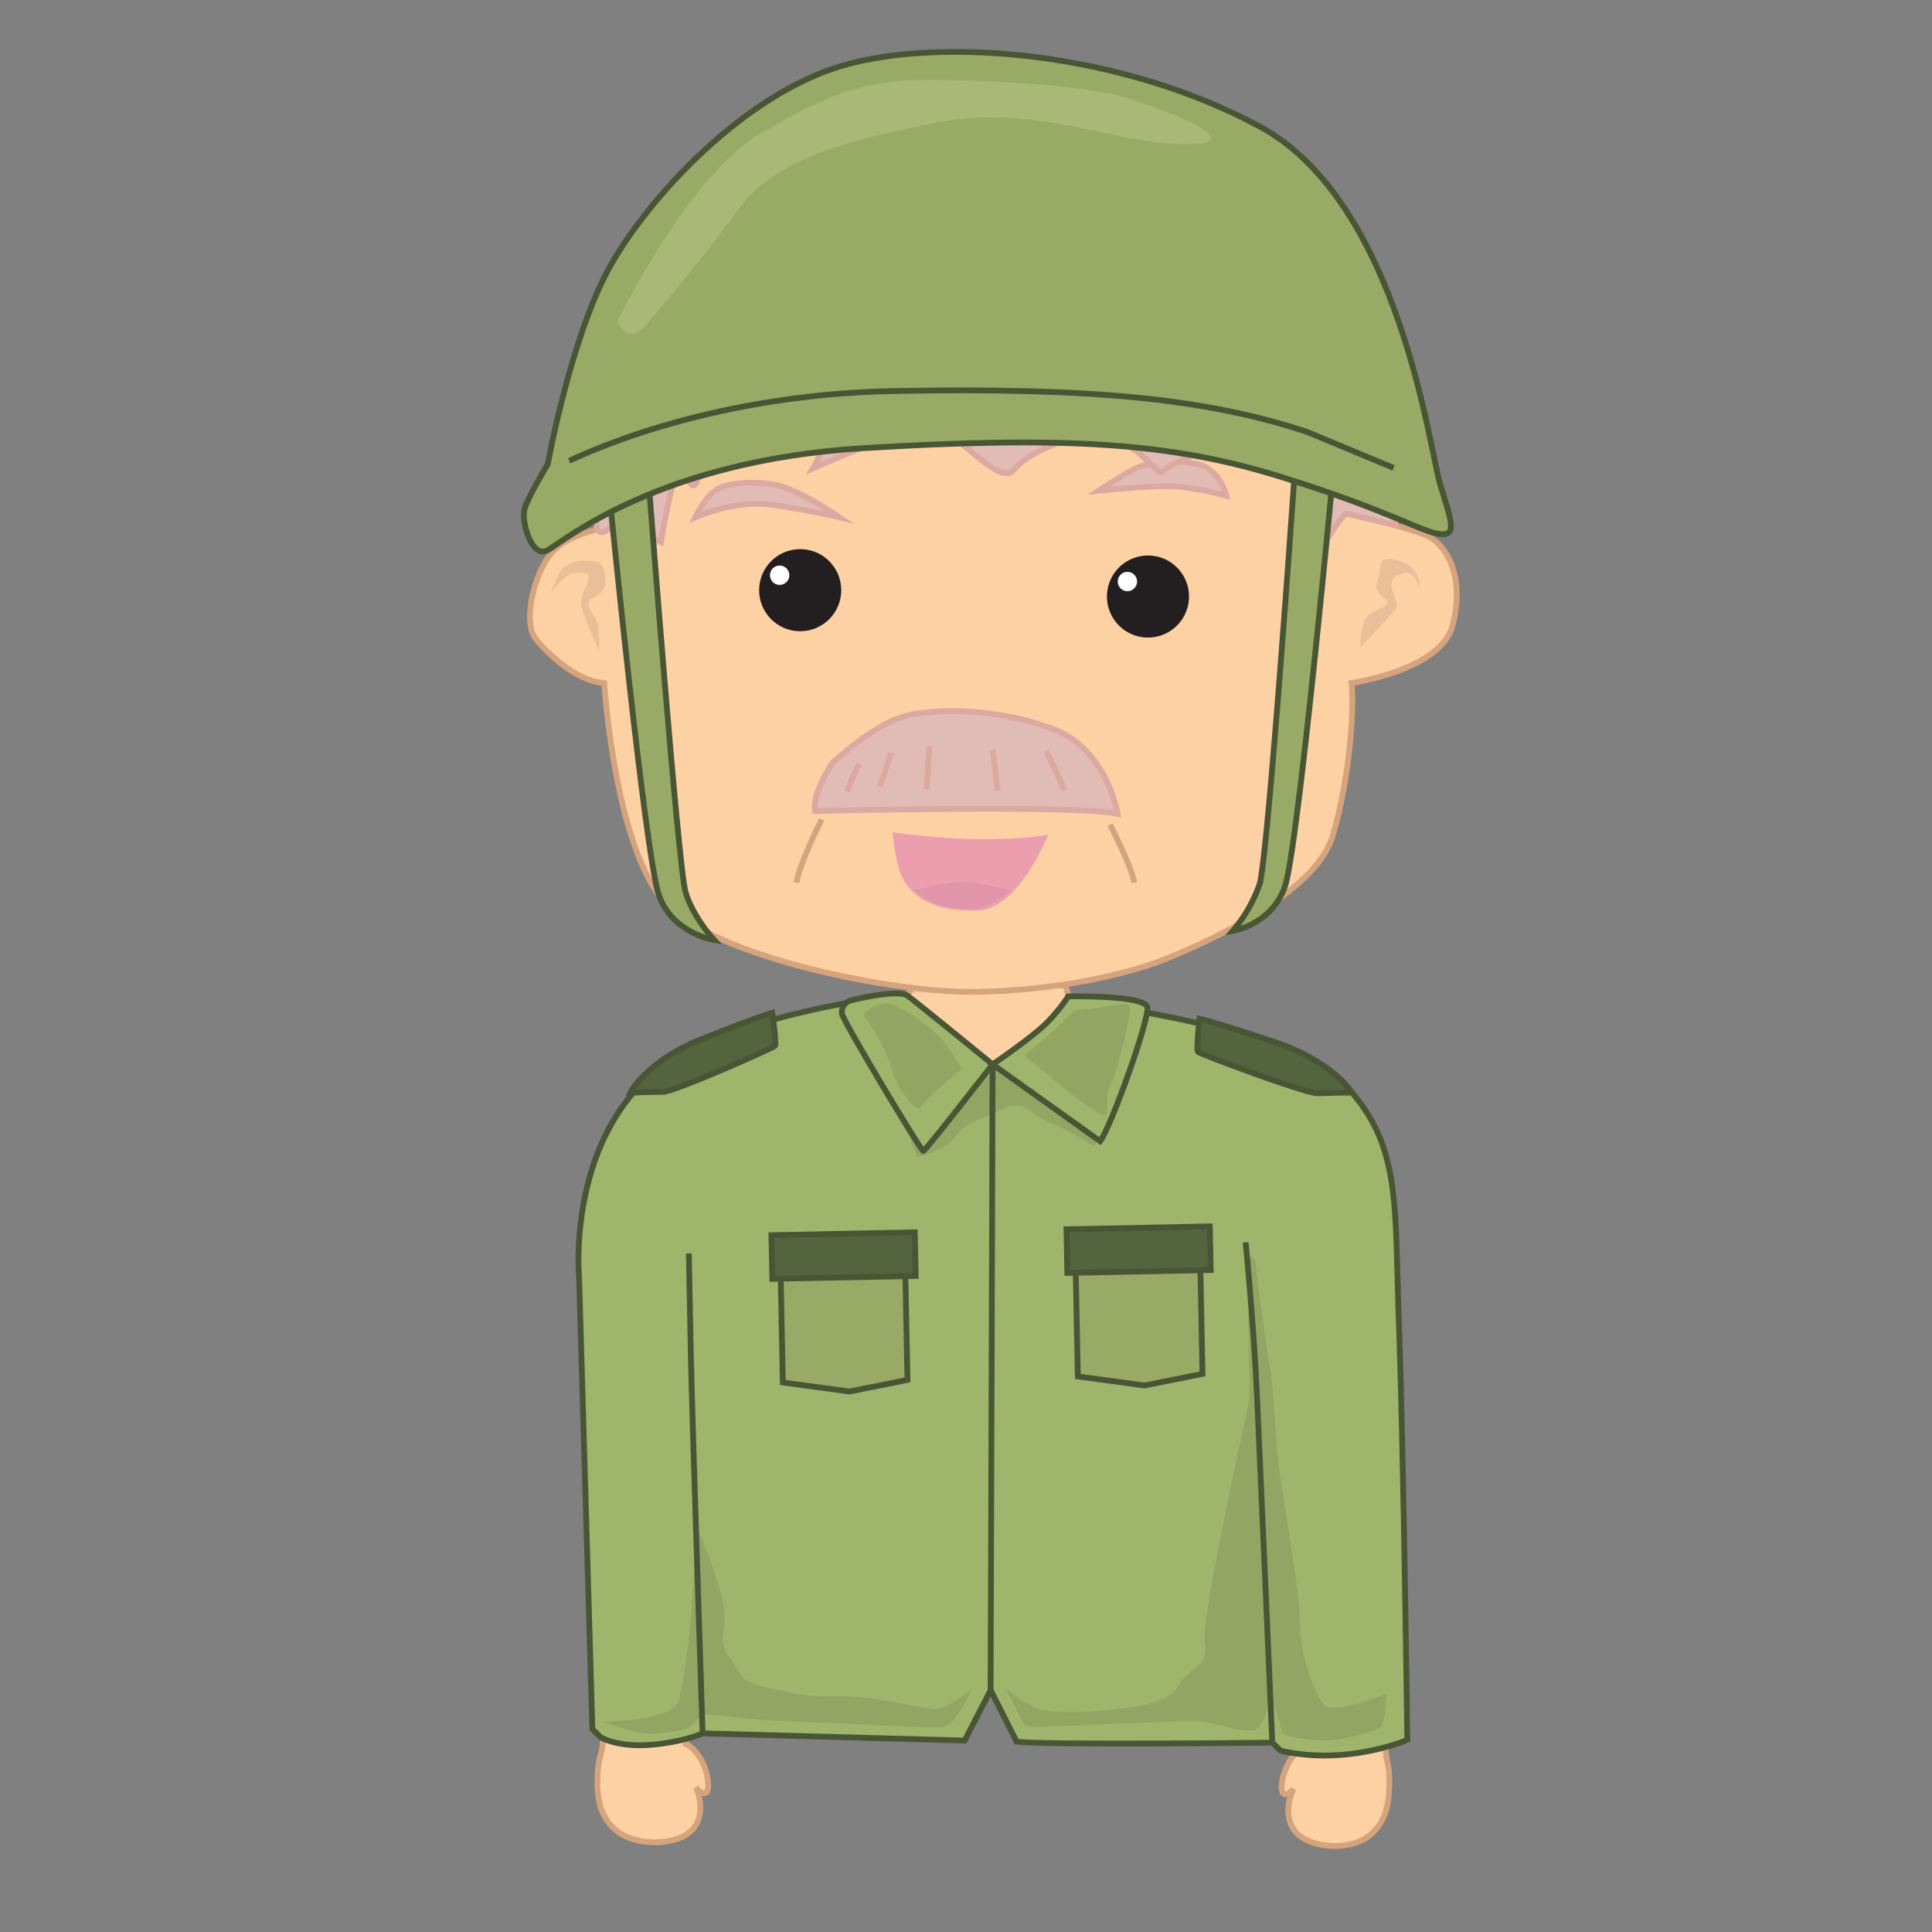 <svg xmlns="http://www.w3.org/2000/svg" viewBox="0 0 1000 1000"><rect x="0" y="0" width="1000" height="1000" fill="#808080" stroke="none"/><defs><style>.cls-1{fill:#fed1a5;stroke:#d6a47c;}.cls-1,.cls-12,.cls-14,.cls-2,.cls-4,.cls-5,.cls-6{stroke-miterlimit:10;stroke-width:3px;}.cls-2{fill:#9fb56c;}.cls-14,.cls-2,.cls-4,.cls-5{stroke:#495635;}.cls-3{fill:#93a562;}.cls-4{fill:#54643f;}.cls-5{fill:#98aa66;}.cls-6{fill:#e1bcb4;}.cls-12,.cls-6{stroke:#dba9a1;}.cls-7{fill:#231f20;}.cls-8{fill:#fff;}.cls-9{fill:#eabf98;}.cls-10{fill:#eb9eae;}.cls-11{fill:#e096a8;}.cls-12,.cls-14{fill:none;}.cls-13{fill:#a9b777;}</style></defs><title>soldier</title><g id="Layer_2" data-name="Layer 2"><path class="cls-1" d="M315.36,848.82s-3.11,44.48-3.31,51.95-2.24,8-2.7,17.06-.47,21.59,10,29.91,32.19,7.59,39.48-1.25,1.43-21.43,1.43-21.43,3.19,4.67,5.49,2.53.08-19.14-10.77-25l1.14-50.63-39.6-10.44Z"/><path class="cls-1" d="M716.22,852.1s1.09,44.57,1,52,1.83,8.07,1.88,17.17-.48,21.57-11,29.34-31.5,5.93-38.18-3.28-.45-21.46-.45-21.46-3.29,4.49-5.43,2.24.75-19.11,11.51-24.43l1.09-50.6,38.8-8.38Z"/><path class="cls-2" d="M561.52,518.77c2.17,1,106.76,12.91,135.35,43.53s24.89,60.82,27.25,124.25,4.31,214,4.31,214-30.92,13.54-65.51,5.63L658.53,902s-120.46,1.36-132.33-.56l-13.45-26.62-13.46,26.09-135.62-3.72s-9.59,4.49-26.78,5.92S311,899.28,311,899.28l-4.39-4.22-6.86-233.31s-9.5-97.71,71.71-125.16,122.22-20.75,122.22-20.75Z"/><path class="cls-3" d="M587.57,530.08s-19.18,62.78-21.33,62.83-10.9-7.31-21.74-11.4-14.24-12.62-23.84-8.12S500.23,580.26,495,587.9,474.64,599,474.64,599l-19.06-52.28,3.87-21.6Z"/><path class="cls-1" d="M544.94,550.31c-2.17-1-48.39,1-48.39,1l-30.78-32.73L482.63,501l69,9.37,4.62,16Z"/><path class="cls-2" d="M513.76,550.93S479,595.74,477.88,595.77s-42.05-68-42.11-71.23,1-5.4,4.17-6.54,25.24-5.85,29.61-2.76S513.76,550.93,513.76,550.93Z"/><path class="cls-2" d="M569.42,590.69l-55.66-39.76s21.22-14.41,28.6-22.09,10.49-13.12,10.49-13.12,39.79-.8,41,5.63S574.67,584.13,569.42,590.69Z"/><path class="cls-4" d="M620.86,527.26s-1.83,16.17-.73,17.23,55.3,21.47,61.75,21.34l17.84-.36s-9.56-15.94-39.89-26.09S620.86,527.26,620.86,527.26Z"/><path class="cls-4" d="M399.72,524.19s2.37,16.09,1.37,17.18S349.41,565,343.28,565.13l-17,.34s8.45-16.31,36.86-27.64S399.72,524.19,399.72,524.19Z"/><path class="cls-5" d="M403.91,652.12l1.28,63.45,34.52,4.68,30-6-1.3-64.52Z"/><rect class="cls-4" x="399.57" y="638.55" width="74.21" height="22.59" transform="translate(-13.01 8.93) rotate(-1.15)"/><path class="cls-5" d="M556.61,649l1.28,63.45,34.52,4.68,30-6-1.3-64.52Z"/><rect class="cls-4" x="552.27" y="635.48" width="74.21" height="22.59" transform="translate(-12.91 12.01) rotate(-1.15)"/><line class="cls-2" x1="513.76" y1="550.93" x2="512.75" y2="874.77"/><path class="cls-3" d="M646.86,723.07c0,2.15-25.66,114.55-23.25,127.41s-8.37,12-13.55,21.79-22.36,11.21-33.1,12.5-34.36,2.85-42-1.3a110.27,110.27,0,0,1-14.17-9.4s7.87,17,10.07,19.16,84.91-3.86,93.55-1.88,21.64,6,25.9,3.78,7.2-16.2,7.2-16.2,5.66,13.79,5.72,17,15.17,5.07,23.77,4.9,25.72-4.82,27.83-7,2.88-17.27,2.88-17.27-27.74,11.31-32.15,6-12.29-22.34-12.7-42.77-10-69.73-11.39-84.76-3.06-45.12-4.2-48.33-7.54-53.64-7.54-53.64l-4.41-5.29Z"/><path class="cls-3" d="M502.53,874.44s-7.14,19.51-15.74,19.68S450.18,892.71,433,892s-35.53-1.44-45.23-2.32-24.26-2.74-24.26-2.74-4.71,6.55-7.91,7.69-16.07,3.55-22.54,2.61-20.56-6-20.56-6,35.48-.72,38.51-10.46,5.76-34.54,6.67-43.17,2.52-49,2.52-49,13.26,31.49,14.59,44.38-4,15.14,2.65,24.69,5.64,12.79,19.69,15.74,18.38,5,36.67,4.64,41,5.62,48.54,6.55S502.53,874.44,502.53,874.44Z"/><path class="cls-2" d="M363.67,897.14s-5.51-166.64-6.12-196.75l-1-51.62"/><path class="cls-2" d="M658.53,902s-6-138.65-7.92-179.49-5.9-79.49-5.9-79.49"/><path class="cls-1" d="M312.75,353.51s5.75,92.08,35.2,117.6S463.22,514,505.11,513.39s78.62-9.33,96.95-16.53,78.55-33.39,87.71-64.15,11.13-66.76,9.82-79.2c0,0,46.47-6.55,52.36-30.11s-2-38.62-10.47-44.51S693,265.15,693,265.15s-17-74.62-47.78-113.9S566.06,93,545.11,91,470.5,93,435.8,115.91s-61.52,58.25-70,70.69-42.55,72-42.55,72L318,272.35s-24.88,2.61-34,15.7-12.44,34.7-7.2,41.9S298.35,352.85,312.75,353.51Z"/><path class="cls-6" d="M359.88,267.76s20.29-9.16,39.27-6.54,35.35,6.54,35.35,6.54-21.6-15-34-17-23.56-.66-29.46,2.61S359.88,267.76,359.88,267.76Z"/><path class="cls-6" d="M568.68,254s29.45-3.27,41.89-2a169,169,0,0,1,24.22,4.59s-3.27-13.75-15.06-16.37-25.52-.65-31.41,2S568.68,254,568.68,254Z"/><path class="cls-6" d="M421.93,419.84s134.19-3.57,156.57,1.42c0,0-5.37-32.73-32.21-43.41S489,366.47,471.14,370s-40.26,24.87-40.26,24.87S420.14,410.58,421.93,419.84Z"/><path class="cls-1" d="M425.33,424.2s-11.13,21.6-13.09,32.73"/><path class="cls-1" d="M574.57,426.82s11.78,22.91,12.44,30.11"/><circle class="cls-7" cx="414.17" cy="305.48" r="21.25"/><circle class="cls-8" cx="403.54" cy="297.73" r="5.01"/><circle class="cls-7" cx="594.17" cy="308.75" r="21.25" transform="translate(194.23 845.79) rotate(-80.78)"/><circle class="cls-8" cx="583.54" cy="301" r="5.01"/><path class="cls-9" d="M704.17,335.18s-.65-13.09,4.58-17,12.44-4.58,7.86-8.51-5.24-5.89-3.28-10.47-.65-11.13,7.2-9.82,11.79,5.24,13.1,8.51a19.83,19.83,0,0,1,1.3,6.55s-3.27-9.17-7.85-7.86-7.85,2.62-6.55,8.51,4.59,7.86.66,11.78S704.17,335.18,704.17,335.18Z"/><path class="cls-9" d="M310.13,337.15s.66-11.13-1.31-15.71-7.2-9.17-2-11.79,7.2-5.89,6.54-10.47-1.31-7.85-4.58-8.51-15.71-2-19.63,6.55-3.93,9.16-3.93,9.16,7.85-9.82,12.43-9.82,8.51-1.31,6.55,4.59-3.93,7.2-3.27,12.43S310.13,337.15,310.13,337.15Z"/><path class="cls-10" d="M462,430.75s45.16,7.2,80.51,1.31c0,0-15.06,38.61-36.66,39.27s-32.07-6.55-37.31-14.4S462,430.75,462,430.75Z"/><path class="cls-11" d="M473.11,460.86s7.86,7.2,17,8.5,14.4,1.31,17.68.66,12.43-6.55,12.43-6.55l2.62-2.61s-17.67-4.59-24.87-4.59S473.11,460.86,473.11,460.86Z"/><path class="cls-6" d="M438.42,409.8S443,397.36,445,395.4"/><line class="cls-12" x1="455.44" y1="407.18" x2="461.33" y2="389.51"/><path class="cls-6" d="M479.66,408.49c0-.65,1.31-22.25,1.31-22.25"/><path class="cls-6" d="M516.31,409.15s-2-19-2.61-20.95"/><path class="cls-6" d="M551,409.15s-7.86-18.33-9.82-20.29"/><path class="cls-6" d="M350,154.45s17.9-6.36,26.55-2,16.88,29.6,7,41.24L373.37,217.9,367.8,213s-3.43,26.39-6.67,35.26-5.57-4.88-9.42-4.23-9.6,36.59-9.6,36.59l-23.22-11s-8,10.37-9.78,3.67S305.63,172.79,350,154.45Z"/><path class="cls-6" d="M648.53,179.4s-3.92,14.4,0,23.56,11.79,20.29,11.79,20.29,3.27-11.78,4.58-9.16,2,17,3.27,20.29,2.62-3.27,6.55,0,6.54,22.26,6.54,24.22,5.24,20.95,5.24,20.95,8.67-13.55,10.22-13.65,25.45,6,25.45,6-.33-34.89-14.73-60.42-22.91-49.09-39.92-51.05S648.53,179.4,648.53,179.4Z"/><path class="cls-6" d="M311.37,233.85s-.09-40.58,10.62-60,38.52-66.15,108.91-83.06,111-22.26,172.06-.14,89.76,20.44,104.9,51.34,17.39,95,13.54,99.74-24.22-3.74-41.14-8.39-21.6-5.79-29.45,1-18.68,2-21.47-1.22-27.79,9.49-28.39,11.47-15.4-19.1-32.14-19.17-37.17,9.16-44.23,17.92-29.45-19.92-40.28-22.17-63.53,21.22-63.53,21.22,12.69-20.09-.78-22.25-78.11,23.71-79.59,20.49S345,217.61,311.37,233.85Z"/><path class="cls-5" d="M335.8,250.06s15.16,198.14,19,211.49c3.71,13,14.81,25,14.81,25s-21.5-3.33-28.56-23.19-25.58-206.82-25.58-206.82Z"/><path class="cls-5" d="M670.06,245.43s-13.78,199.25-18.17,212.42A75.46,75.46,0,0,1,638,481.92s20.39-3.33,27.1-23.19,24.27-206.82,24.27-206.82Z"/><path class="cls-5" d="M283.5,240.34s-10.18,16.66-12,23.14,3.7,25.91,12,21.29S340.89,238.49,446.41,232,606.54,229.23,663,246.82s73.12,28.69,82.38,29.62,5.55-7.41,0-25.92S724.09,104.27,651.89,65.4,487.13,19.12,436.23,33.93,336.26,101.5,315.9,137.6,283.5,240.34,283.5,240.34Z"/><path class="cls-13" d="M319.6,166.29s36.1-75,74-97.19S450.11,40.41,489,41.33,566.74,45,586.17,51.52,649.11,74.66,613,74.66,536.19,53.37,484.36,63.55,400.13,83.91,382.54,108s-39.8,50.91-49.05,61.09S319.6,166.29,319.6,166.29Z"/><path class="cls-14" d="M294.61,238.49c2.78-.93,67.57-34.25,168.46-36.1s161.05,3.7,213.81,21.29l44.43,18.51"/><path class="cls-3" d="M530.17,546.25c.93,0,17.59-14.81,22.22-19.44s.92-3.7,12-4.63,20.53-5.51,20.45.48S578.31,554.58,574.6,562s1.85,18.51-6.48,13.89S530.17,546.25,530.17,546.25Z"/><path class="cls-3" d="M497.78,553.65c-.93,0-19.44,15.74-21.29,19.44s-13-11.11-14.81-19.44-11.11-24.06-13.88-26.84,5.55-7.41,11.1-7.41,20.37,10.19,26.85,16.66S497.78,553.65,497.78,553.65Z"/></g></svg>